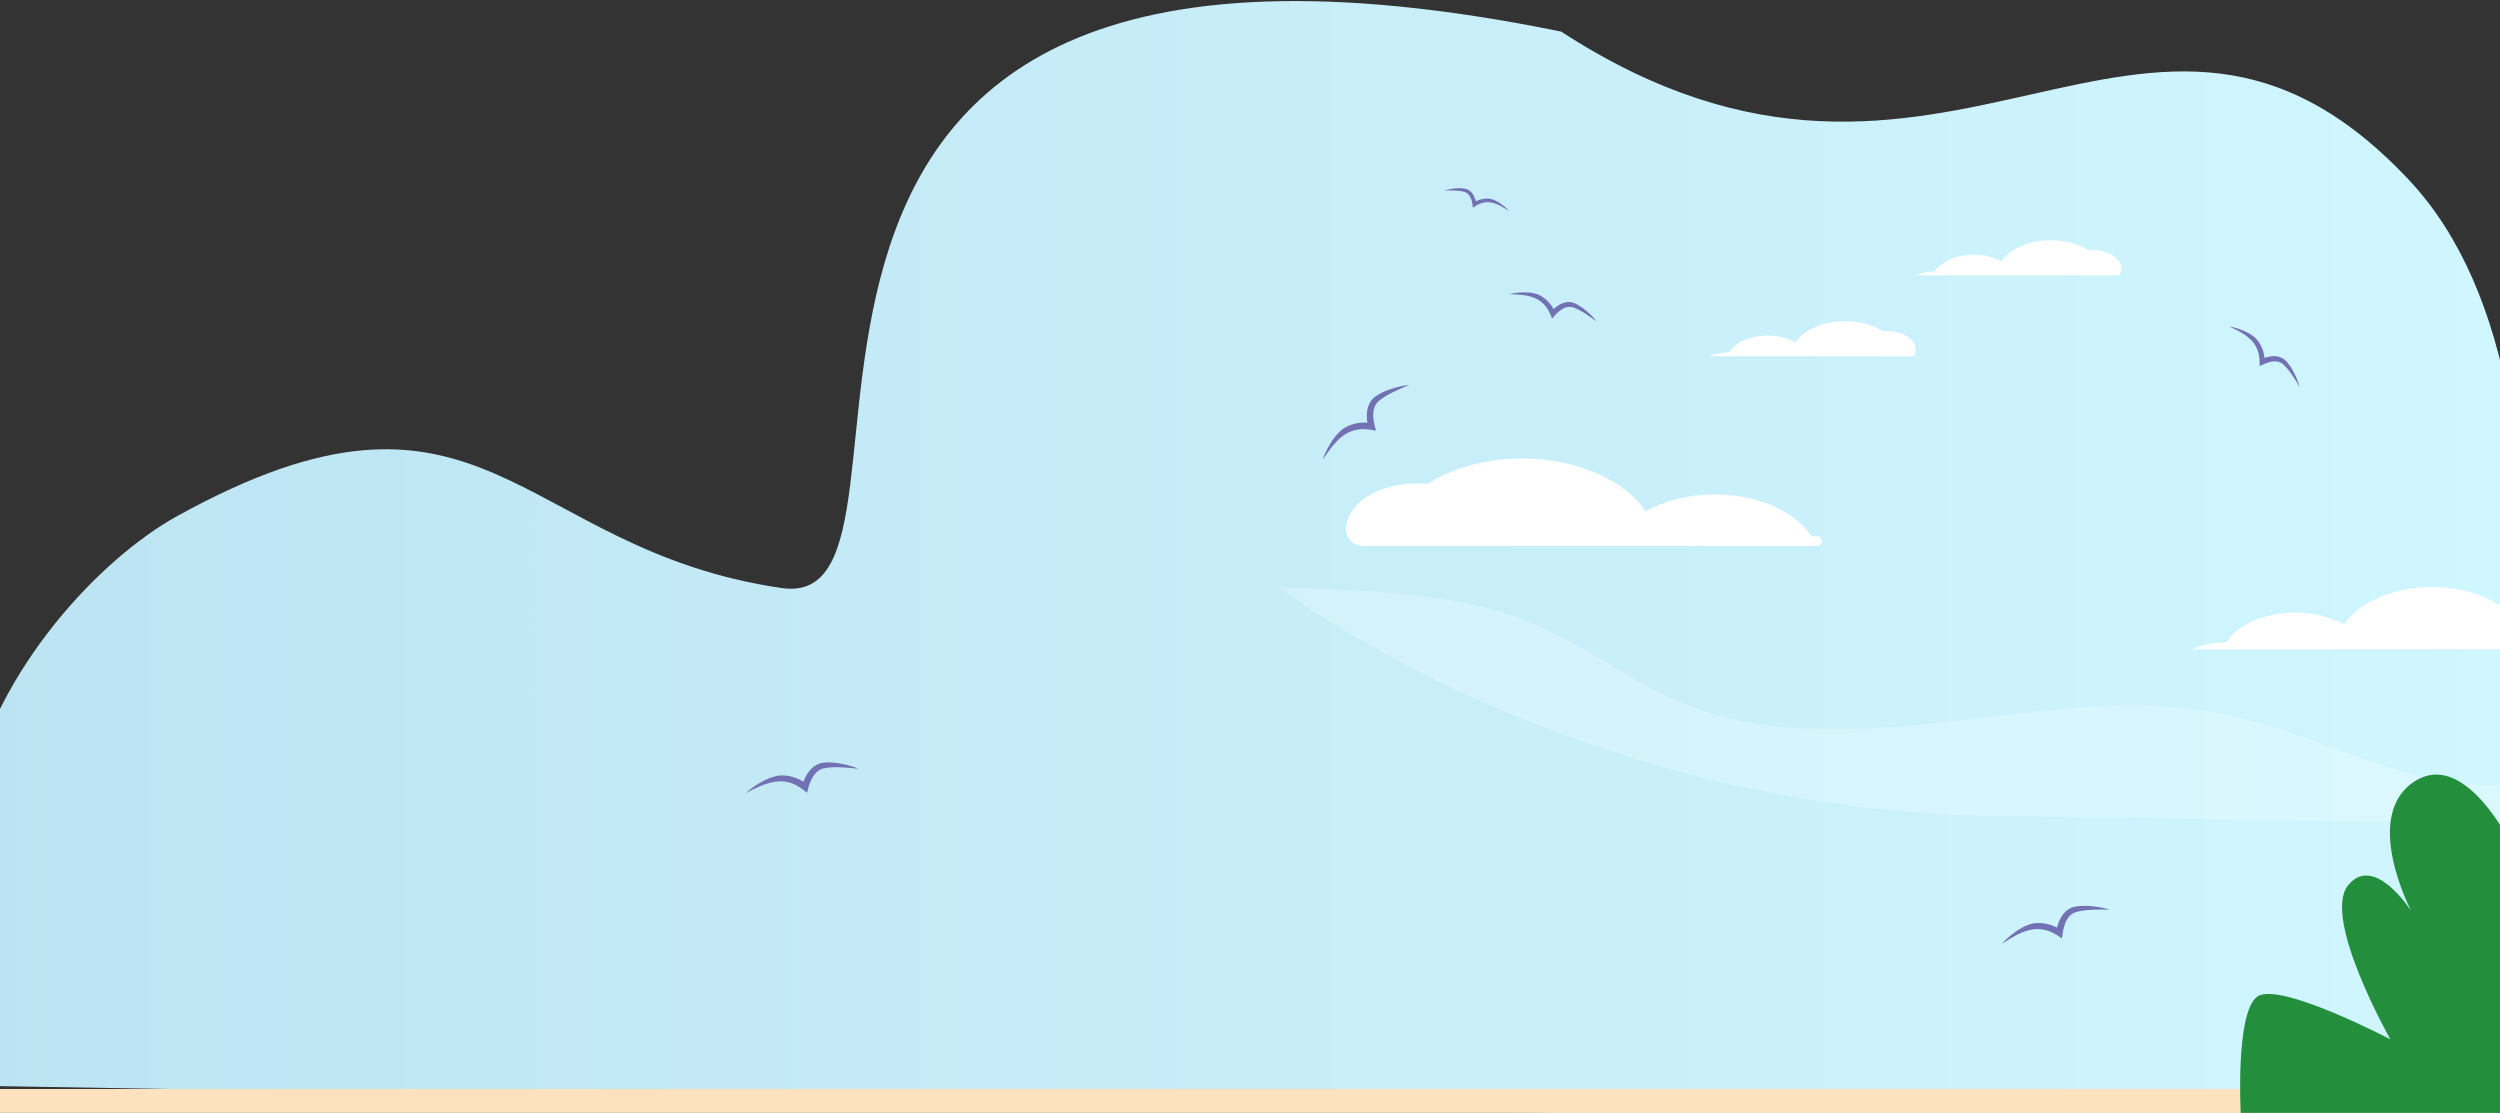 <svg width="1440" height="641" viewBox="0 0 1440 641" fill="none" xmlns="http://www.w3.org/2000/svg">
<rect x="0" y="0" width="1440" height="641" fill="#333333" stroke="none"/>
<path d="M1057.53 568.13C1062.81 565.008 1068.95 566.536 1074.16 569.793C1078.37 558.883 1086.24 556.143 1085.77 556.388C1085.83 556.367 1087.38 555.696 1087.31 555.755C1091.07 554.158 1099.07 552.667 1106.28 553.188C1092 555.963 1081.24 559.121 1077.43 573.031C1077.42 573.069 1076.54 576.633 1076.54 576.633C1074.35 575.045 1066.49 567.622 1059.19 571.131C1053.72 573.863 1046.96 580.383 1042.6 584.691C1045.93 578.802 1051.68 571.72 1057.53 568.13Z" fill="#7271B3"/>
<path d="M1266.33 65.006C1270.3 62.659 1274.92 63.808 1278.84 66.256C1282.01 58.054 1287.92 55.994 1287.57 56.178C1287.61 56.162 1288.78 55.658 1288.72 55.702C1291.55 54.502 1297.57 53.381 1302.99 53.772C1292.25 55.859 1284.16 58.233 1281.3 68.691C1281.29 68.719 1280.63 71.399 1280.63 71.399C1278.98 70.205 1273.07 64.624 1267.59 67.263C1263.47 69.316 1258.39 74.218 1255.11 77.457C1257.62 73.029 1261.94 67.705 1266.33 65.006Z" fill="#7271B3"/>
<path d="M947.4 519.479C950.832 521.287 951.963 525.139 951.865 528.999C959.301 527.657 963.368 530.987 963.075 530.824C963.114 530.834 963.99 531.491 963.922 531.431C966.044 532.93 969.425 536.751 971.461 540.846C965.273 534.032 960.032 529.289 951.08 531.829C951.04 531.819 948.773 532.52 948.773 532.52C948.945 530.834 950.523 524.077 946.213 521.315C942.936 519.253 937.088 517.769 933.287 516.833C937.708 516.753 943.506 517.506 947.4 519.479Z" fill="#7271B3"/>
<path d="M880.68 295.928L889.923 294.207C889.923 294.207 890.358 297.758 886.325 298.639C881.411 299.686 880.68 295.928 880.68 295.928Z" fill="white"/>
<path d="M1205.98 243.958L1214.89 246.912C1214.89 246.912 1213.5 250.217 1209.55 249.041C1204.74 247.586 1205.98 243.958 1205.98 243.958Z" fill="white"/>
<path d="M1387.86 103.987C1235.79 -58.486 1121.53 162.817 899.248 18.201C358.167 -92.259 557.669 354.243 450.322 338.72C297.282 316.483 279.138 199.263 101.886 297.36C57.649 321.884 -1.638 384.752 -18.022 458.276C-35.256 535.402 -13.956 625.373 -13.956 625.373L1394.66 649.508C1433.13 564.841 1508.68 233.032 1387.86 103.987Z" fill="url(#paint0_linear)"/>
<path d="M-2.052 627.275H1415.88C1428.43 627.275 1438.58 634.048 1438.58 642.417V650.397H-24.753V642.417C-24.753 634.048 -14.599 627.275 -2.052 627.275Z" fill="#FEE2BF"/>
<path opacity="0.22" d="M1453.37 451.631C1453.43 459.327 1453.48 466.968 1453.53 474.664C1353.95 473.091 1254.36 471.574 1154.78 470.001C992.395 470.001 835.412 408.597 738.006 339.441C737.406 338.991 736.752 338.598 736.152 338.149C778.342 339.497 823.256 340.564 864.192 352.306C904.092 363.654 936.416 393.261 975.498 407.474C1072.96 442.979 1182.03 390.508 1283.31 411.856C1340.7 423.934 1395.37 459.608 1453.37 451.238C1453.37 451.35 1453.37 451.518 1453.37 451.631Z" fill="white"/>
<path d="M984.992 205.124C988.167 203.76 991.946 202.942 995.99 202.903C999.732 197.138 1008.42 193.282 1018.33 193.282C1024.26 193.282 1029.89 194.723 1034.24 197.177C1039.08 190.01 1050.15 184.985 1062.74 184.985C1071.01 184.985 1078.84 187.088 1084.62 190.867C1085.45 190.789 1086.28 190.75 1087.11 190.75C1096.11 190.75 1103.44 195.502 1103.44 201.345C1103.44 202.67 1103.06 203.955 1102.34 205.163H984.992V205.124Z" fill="white"/>
<path d="M1262.85 373.879C1268.48 371.46 1275.19 370.009 1282.36 369.94C1289 359.711 1304.42 352.869 1321.99 352.869C1332.52 352.869 1342.51 355.426 1350.22 359.78C1358.8 347.064 1378.45 338.149 1400.78 338.149C1415.47 338.149 1429.35 341.881 1439.61 348.584C1441.08 348.446 1442.56 348.377 1444.03 348.377C1459.99 348.377 1473 356.809 1473 367.175C1473 369.525 1472.33 371.806 1471.05 373.948H1262.85V373.879Z" fill="white"/>
<path d="M1103.48 158.536C1106.65 157.172 1110.43 156.354 1114.48 156.315C1118.22 150.55 1126.91 146.694 1136.81 146.694C1142.75 146.694 1148.38 148.135 1152.72 150.589C1157.56 143.422 1168.64 138.397 1181.22 138.397C1189.5 138.397 1197.32 140.5 1203.1 144.279C1203.94 144.201 1204.77 144.162 1205.6 144.162C1214.59 144.162 1221.93 148.914 1221.93 154.757C1221.93 156.082 1221.55 157.367 1220.83 158.575H1103.48V158.536Z" fill="white"/>
<path d="M1047.03 308.969C1045.78 308.891 1044.54 308.852 1043.29 308.852C1033.99 294.439 1012.26 284.818 987.617 284.818C972.801 284.818 958.78 288.402 947.933 294.517C935.876 276.638 908.211 264.095 876.879 264.095C856.281 264.095 836.741 269.393 822.266 278.741C820.187 278.547 818.109 278.43 815.992 278.43C793.542 278.43 775.325 290.31 775.325 304.879C775.325 304.918 775.325 304.957 775.325 304.996C775.363 310.215 779.558 314.383 784.585 314.383H1046.88C1050.24 314.344 1050.39 309.164 1047.03 308.969Z" fill="white"/>
<path d="M1300.25 574.009C1312.93 565.142 1376.85 598.665 1376.85 598.665C1376.85 598.665 1337.46 529.052 1352.4 510.073C1367.34 491.173 1388.85 524.696 1388.85 524.696C1388.85 524.696 1359.42 468.772 1391.79 449.482C1417.23 434.315 1440.55 475.305 1445.53 484.406V641.289H1290.67C1290.67 641.211 1287.5 582.876 1300.25 574.009Z" fill="#238E3C"/>
<path d="M1194.79 522.334C1189.31 523.619 1186.24 528.683 1184.88 534.292C1175.09 529.501 1168.14 532.734 1168.59 532.617C1168.56 532.617 1167.08 533.202 1167.16 533.163C1163.64 534.526 1157.44 538.694 1153.02 543.719C1164.21 536.357 1173.36 531.527 1184.81 538.616C1184.85 538.655 1187.72 540.525 1187.72 540.525C1188.13 538.032 1188.55 527.748 1195.58 525.411C1200.95 523.736 1209.6 523.814 1215.23 523.97C1209.3 522.139 1200.95 521.009 1194.79 522.334Z" fill="#7271B3"/>
<path d="M844.131 108.754C847.419 109.533 849.271 112.571 850.064 115.96C855.96 113.077 860.155 115.025 859.891 114.947C859.929 114.947 860.798 115.298 860.76 115.259C862.877 116.077 866.618 118.57 869.264 121.608C862.536 117.168 857.018 114.285 850.14 118.531C850.102 118.531 848.401 119.661 848.401 119.661C848.137 118.141 847.91 111.987 843.677 110.584C840.389 109.572 835.211 109.65 831.81 109.728C835.4 108.637 840.427 107.936 844.131 108.754Z" fill="#7271B3"/>
<path d="M1316.64 207.812C1313.39 204.539 1308.67 204.656 1304.39 206.175C1303.22 197.216 1298.01 193.749 1298.31 194.022C1298.27 194.022 1297.25 193.204 1297.33 193.282C1294.87 191.412 1289.39 188.919 1284.14 188.062C1293.93 192.62 1301.14 196.905 1301.52 208.045C1301.52 208.084 1301.56 210.928 1301.56 210.928C1303.41 210.11 1310.33 205.864 1314.98 209.759C1318.45 212.759 1322.23 218.874 1324.61 222.886C1323.18 217.861 1320.23 211.512 1316.64 207.812Z" fill="#7271B3"/>
<path d="M792.157 228.414C787.583 231.803 786.676 237.685 787.583 243.411C776.736 242.944 771.559 248.709 771.937 248.397C771.899 248.436 770.765 249.527 770.84 249.488C768.119 252.137 763.962 258.486 761.808 264.913C769.329 253.617 775.905 245.515 789.171 247.462C789.209 247.462 792.572 248.047 792.572 248.047C792.005 245.554 788.49 235.971 794.122 230.985C798.43 227.285 806.443 223.896 811.696 221.753C805.46 222.415 797.334 224.714 792.157 228.414Z" fill="#7271B3"/>
<path d="M474.173 439.32C468.502 440.101 464.806 444.811 462.774 450.251C453.521 444.665 446.149 447.235 446.633 447.143C446.581 447.159 445.051 447.572 445.136 447.574C441.45 448.591 434.682 452.159 429.627 456.75C441.777 450.462 451.525 446.517 462.163 454.55C462.196 454.568 464.849 456.685 464.849 456.685C465.584 454.234 467.238 444.178 474.622 442.506C480.216 441.327 488.894 442.187 494.544 442.821C488.765 440.424 480.526 438.556 474.173 439.32Z" fill="#7271B3"/>
<path d="M906.777 174.573C902.544 172.898 898.235 174.845 894.871 178.001C890.374 170.21 884.289 169.119 884.667 169.236C884.629 169.236 883.382 168.924 883.457 168.924C880.509 168.184 874.5 168.106 869.322 169.431C880.094 169.704 888.333 170.716 892.906 180.844C892.906 180.883 894.04 183.493 894.04 183.493C895.438 182.013 900.2 175.313 905.945 177.027C910.292 178.39 916.074 182.519 919.778 185.246C916.603 181.234 911.463 176.559 906.777 174.573Z" fill="#7271B3"/>
<defs>
<linearGradient id="paint0_linear" x1="-24.769" y1="310.237" x2="1453.53" y2="310.237" gradientUnits="userSpaceOnUse">
<stop stop-color="#BCE3F1"/>
<stop offset="1" stop-color="#D0F7FF"/>
</linearGradient>
</defs>
</svg>
